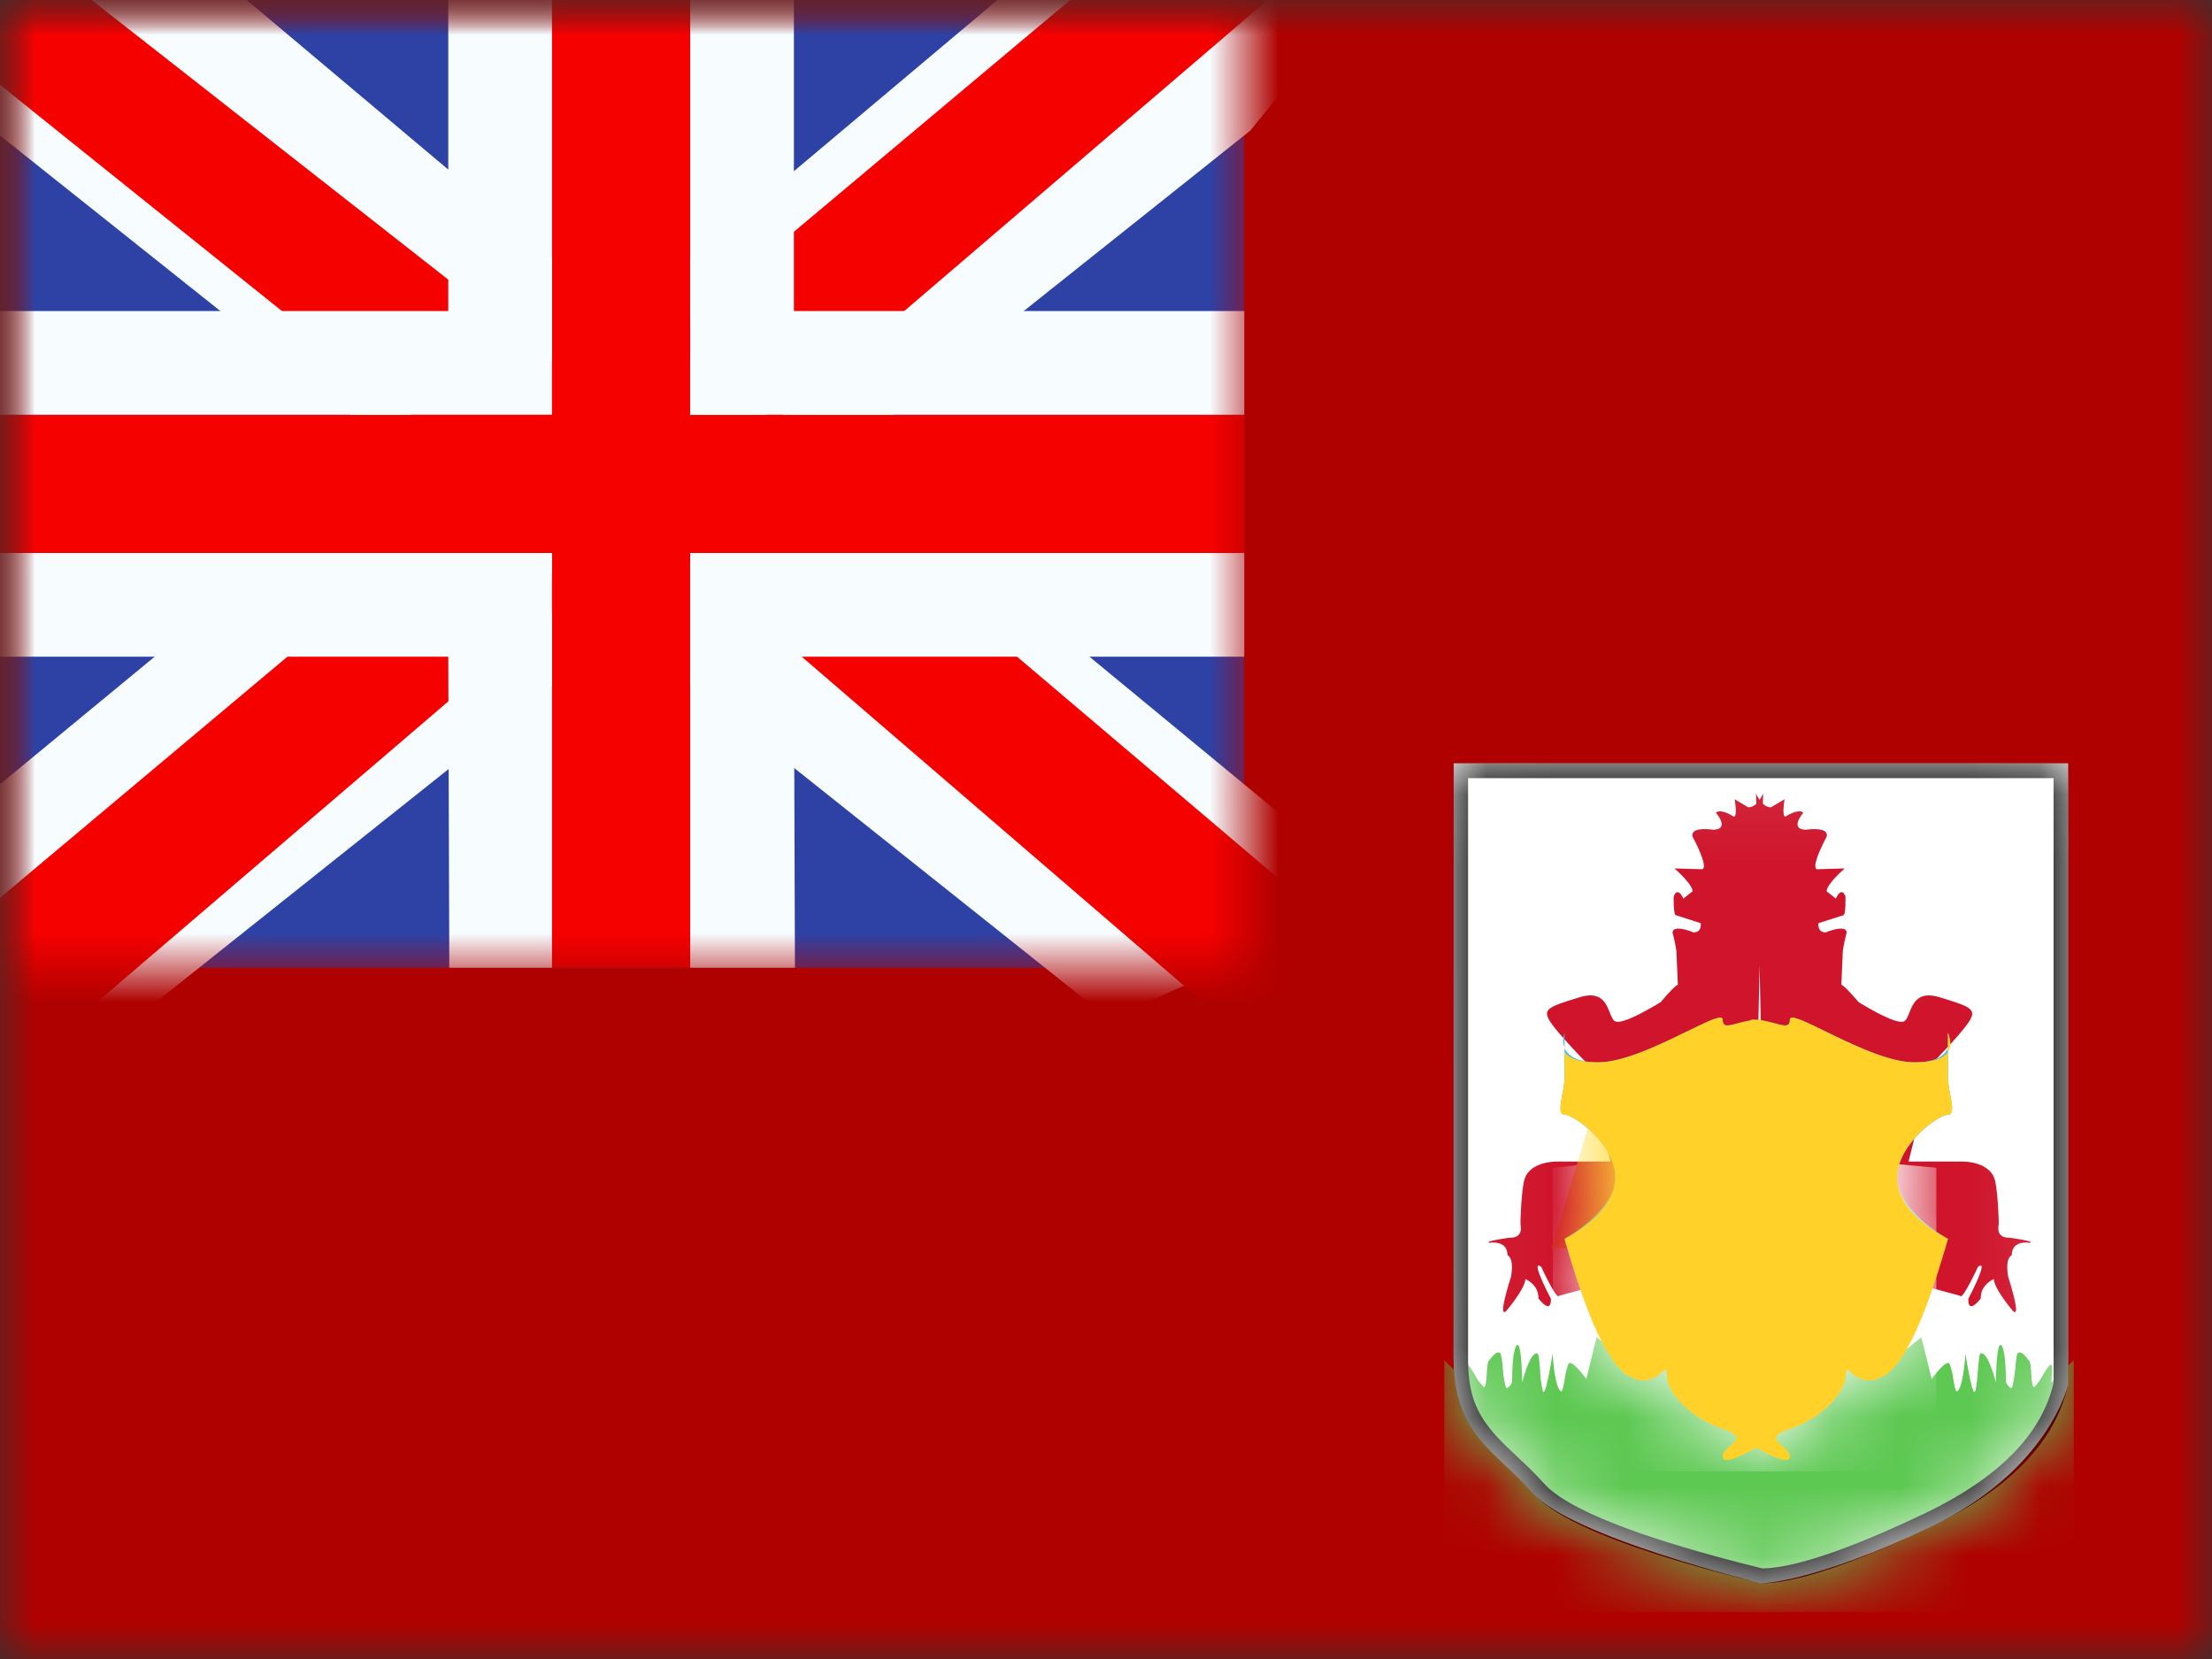 <svg xmlns="http://www.w3.org/2000/svg" width="32" height="24" fill="none" viewBox="0 0 32 24"><rect x="0" y="0" width="32" height="24" fill="#333333" stroke="none"/><g clip-path="url(#a)"><mask id="b" width="32" height="24" x="0" y="0" maskUnits="userSpaceOnUse" style="mask-type:luminance"><path fill="#fff" d="M32 0H0v24h32z"/></mask><g mask="url(#b)"><path fill="#fff" d="M32 0H0v24h32z"/><path fill="#AF0100" fill-rule="evenodd" d="M0 0v24h32V0z" clip-rule="evenodd"/><mask id="c" width="32" height="24" x="0" y="0" maskUnits="userSpaceOnUse" style="mask-type:luminance"><path fill="#fff" fill-rule="evenodd" d="M0 0v24h32V0z" clip-rule="evenodd"/></mask><g mask="url(#c)"><path fill="#fff" fill-rule="evenodd" d="M21.03 11.043h8.888v8.99s-.276 1.237-1.987 2.055c-1.711.817-2.457.817-2.457.817s-2.726-.67-3.29-1.297c-.563-.627-1.155-.859-1.155-1.955z" clip-rule="evenodd"/><mask id="d" width="9" height="12" x="21" y="11" maskUnits="userSpaceOnUse" style="mask-type:luminance"><path fill="#fff" fill-rule="evenodd" d="M21.03 11.043h8.888v8.99s-.276 1.237-1.987 2.055c-1.711.817-2.457.817-2.457.817s-2.726-.67-3.29-1.297c-.563-.627-1.155-.859-1.155-1.955z" clip-rule="evenodd"/></mask><g mask="url(#d)"><path fill="#CF142B" fill-rule="evenodd" d="M25.455 11.57a.5.5 0 0 0 .051-.093l-.003.15c.032.03.071.052.117.052l.197-.117s-.045.258.014.25c0 0 .184-.12.257-.055 0 0-.214.245.043.246 0 0 .324-.052.296.098 0 0-.243.446-.14.474l.4-.012s-.269.234-.261.332l.133.105s.075-.185.138-.034c0 0 .009.275-.033.275l-.357.114s-.022.134.105.134c0 0 .294-.125.303.002 0 0-.04.146-.056.27 0 0-.019.448-.022.487 0 0 .024-.017.248.247 0 0 .565.357.669.275.028-.022.047-.069.068-.121.056-.138.128-.318.44-.221h.003c.43.134.534.166.426.342s-.523.596-.523.596l-.358 1.438h.768c.232 0 .444.09.485.282s.052.565.052.61l-.002.024c-.008.062-.022.186.161.186 0 0 .367.048.291.074 0 0-.26-.05-.262.18 0 0-.1.029-.051.312 0 0 .201.62.067.492 0 0-.274-.323-.274-.46 0 0-.196.077-.19.28 0 0-.186.248-.18.005 0 0 .314-.596.139-.461 0 0-.228.492-.258.417l-.844-.228-.321 1.415s.086.265.322.265a.6.6 0 0 0 .23-.063c.122-.054.223-.099.32.063.151.254.219.278.293.278.075 0 .163.098.12.246-.045.15-.241.262-.327.262-.032 0-.024.026-.013.06.018.059.043.138-.117.138a1 1 0 0 1-.254-.03c-.064-.015-.127-.03-.253-.03h-.087c-.217.003-.401.005-.401-.138 0-.14-.167-.262-.315-.371l-.072-.054c-.159-.122-.506-1.498-.506-1.498l-.656-4.133-.02-.96-.02.96-.655 4.133s-.347 1.376-.507 1.498l-.071.053c-.148.11-.315.233-.315.372 0 .143-.184.14-.401.138h-.088c-.126 0-.189.015-.252.03a1 1 0 0 1-.254.03c-.16 0-.135-.08-.117-.137.01-.035.019-.061-.013-.061-.086 0-.283-.113-.326-.262-.044-.148.043-.246.118-.246s.143-.024.294-.278c.097-.162.198-.117.32-.063.069.03.145.063.23.063.236 0 .322-.265.322-.265l-.322-1.415-.844.228c-.03.075-.257-.417-.257-.417-.176-.135.139.46.139.46.005.244-.18-.005-.18-.005.006-.202-.19-.279-.19-.279 0 .137-.275.46-.275.46-.134.127.068-.492.068-.492.049-.283-.051-.313-.051-.313-.002-.229-.262-.179-.262-.179-.077-.026.29-.074.29-.074.184 0 .17-.124.162-.186l-.002-.024c0-.045.01-.418.052-.61.04-.192.253-.282.485-.282h.768l-.359-1.438s-.413-.42-.522-.596-.004-.208.425-.341l.003-.001c.313-.097.385.083.44.22.022.053.04.1.069.122.104.082.67-.275.67-.275.223-.264.246-.247.246-.247l-.021-.487c-.017-.124-.056-.27-.056-.27.008-.127.303-.002.303-.002.127 0 .104-.134.104-.134l-.356-.114c-.042 0-.034-.275-.034-.275.064-.15.139.034.139.034l.133-.105c.007-.098-.261-.332-.261-.332l.4.012c.103-.028-.14-.474-.14-.474-.028-.15.295-.098.295-.098.258-.001.044-.246.044-.246.073-.066.257.056.257.056.06.007.014-.251.014-.251l.197.117a.17.17 0 0 0 .117-.052l-.004-.15s.018.046.051.094" clip-rule="evenodd"/><path fill="#5DC852" fill-rule="evenodd" d="m21.222 20-.328-.322v3.642H30v-3.642l-.327.321c.05-.384-.025-.26-.114-.113-.042.07-.087.145-.124.175-.035.027-.043-.085-.05-.195-.007-.097-.014-.193-.039-.188 0 0-.099-.158-.16-.099-.012.012-.02.1-.031.2a2 2 0 0 1-.043.282c-.022.062-.093-.062-.093-.062s.004-.467-.068-.537c-.071-.07-.078.537-.078.537s-.11-.45-.22-.42c-.02.006-.029.123-.04.25-.01.123-.02.254-.04.299-.042.091-.14-.549-.14-.549s-.03.525-.127.549c-.016.004-.031-.08-.048-.174a1 1 0 0 0-.055-.224c-.045-.075-.258.218-.258.218l-.15-.604-.411.334H23.51l-.412-.334-.149.604s-.213-.293-.258-.218a1 1 0 0 0-.055.224c-.017.093-.032.178-.048.174-.098-.024-.127-.549-.127-.549s-.098.64-.14.549a1.4 1.4 0 0 1-.041-.3c-.01-.126-.02-.243-.039-.248-.11-.03-.22.42-.22.42s-.007-.608-.078-.538c-.072.07-.068.537-.068.537s-.07.124-.093.062a1.6 1.6 0 0 1-.043-.282 1 1 0 0 0-.031-.2c-.061-.06-.16.099-.16.099-.025-.005-.032.09-.039.188-.008.11-.016.222-.05.195a.8.8 0 0 1-.125-.175c-.088-.148-.162-.271-.113.113" clip-rule="evenodd"/><path fill="#4ABCE6" fill-rule="evenodd" d="M28.18 14.94s.043.11 0 .218zm-2.694-.178c.074.01.14.029.196.044.132.036.212.057.212-.055 0-.082.216.024.514.17.389.19.916.447 1.286.447.322 0 .445-.104.486-.21v.425c0 .076.017.166.033.251.029.155.054.293-.033.293-.134 0-.734.422-.734.909 0 .486.734.886.734.886s-.486 1.712-.912 1.974c-.258.158-.411.028-.492-.04-.052-.045-.073-.063-.073.04 0 .261-.37.63-.81.776-.284.094-.2.166-.106.248.052.045.107.092.107.148 0 .126-.348-.05-.487-.126-.14.076-.486.252-.486.126 0-.056.055-.103.106-.148.095-.082.178-.154-.106-.248-.44-.146-.81-.515-.81-.776 0-.103-.02-.085-.073-.04-.08.068-.234.198-.492.04-.426-.262-.912-1.974-.912-1.974s.734-.4.734-.886c0-.487-.6-.91-.734-.91-.087 0-.061-.137-.033-.292.016-.085.033-.175.033-.25v-.426c.041.106.164.21.486.21.37 0 .898-.258 1.286-.447.299-.146.515-.252.515-.17 0 .112.08.09.21.055.058-.015.124-.033.197-.044q.011-.01.022-.01l.057.001.057-.002q.012 0 .022.01m-2.852.177s-.043.11 0 .22z" clip-rule="evenodd"/><mask id="e" width="7" height="8" x="22" y="14" maskUnits="userSpaceOnUse" style="mask-type:luminance"><path fill="#fff" fill-rule="evenodd" d="M28.18 14.94s.043.11 0 .218zm-2.694-.178c.074.01.14.029.196.044.132.036.212.057.212-.055 0-.082.216.024.514.17.389.19.916.447 1.286.447.322 0 .445-.104.486-.21v.425c0 .076.017.166.033.251.029.155.054.293-.033.293-.134 0-.734.422-.734.909 0 .486.734.886.734.886s-.486 1.712-.912 1.974c-.258.158-.411.028-.492-.04-.052-.045-.073-.063-.073.04 0 .261-.37.63-.81.776-.284.094-.2.166-.106.248.052.045.107.092.107.148 0 .126-.348-.05-.487-.126-.14.076-.486.252-.486.126 0-.056.055-.103.106-.148.095-.082.178-.154-.106-.248-.44-.146-.81-.515-.81-.776 0-.103-.02-.085-.073-.04-.08.068-.234.198-.492.04-.426-.262-.912-1.974-.912-1.974s.734-.4.734-.886c0-.487-.6-.91-.734-.91-.087 0-.061-.137-.033-.292.016-.085.033-.175.033-.25v-.426c.041.106.164.21.486.21.37 0 .898-.258 1.286-.447.299-.146.515-.252.515-.17 0 .112.08.09.21.055.058-.015.124-.033.197-.044q.011-.01.022-.01l.057.001.057-.002q.012 0 .022.01m-2.852.177s-.043.11 0 .22z" clip-rule="evenodd"/></mask><g fill-rule="evenodd" clip-rule="evenodd" mask="url(#e)"><path fill="#fff" d="M22.465 16.893s2.186-.233 3.47-.233.594.08 1.087.135c.494.055.99.098.99.098v4.393h-5.547z"/><path fill="#FFDA3A" d="M22.985 16.272s-.178-.35.547-.476c.724-.125.949-.178 1.224.149.274.327.833 1.733.416 2.111-.416.378-.707.776-.872.637-.164-.138.188-.637-.683-.637h-1.17z"/><path fill="#B35A1F" d="m26.658 16.61-1.563.48s.141 1.067-.262 1.067-.575-2.31-.575-2.31h-.166l.53 2.54-.364.236 1.117.496 1.892-.962z"/></g><path fill="#FFD129" fill-rule="evenodd" d="M24.406 14.92c-.388.19-.916.448-1.286.448q-.387 0-.486-.15v.365c0 .076-.017.166-.033.251-.028.155-.054.293.033.293.134 0 .734.422.734.909q0 .487-.734.886.486 1.712.912 1.974c.228.14.375.054.465-.018l.027-.022c.052-.045.074-.063.074.04l.002.034c.03.259.386.602.807.742.284.094.2.166.106.248-.051.045-.106.092-.106.148q0 .15.486-.125.486.274.486.125c0-.056-.054-.103-.106-.148-.095-.082-.178-.154.107-.248.42-.14.776-.483.807-.748l.002-.028c0-.103.021-.085.076-.038l.028.023c.087.07.233.155.461.015q.426-.262.912-1.974-.734-.4-.734-.886c0-.487.6-.91.734-.91.087 0 .062-.137.033-.292a1.5 1.5 0 0 1-.033-.25v-.367q.069-.104 0-.278v.278q-.099.15-.486.151c-.37 0-.897-.258-1.286-.447-.298-.146-.515-.252-.515-.17 0 .112-.079.09-.21.055a2 2 0 0 0-.193-.044.04.04 0 0 0-.026-.01l-.057.001-.057-.002a.04.04 0 0 0-.026.011 2 2 0 0 0-.192.044c-.132.036-.211.057-.211-.055 0-.082-.216.024-.515.17" clip-rule="evenodd"/><path fill="#000" fill-rule="evenodd" d="M29.918 11.043h-8.889v8.61c0 .845.352 1.177.772 1.572.124.117.255.24.384.383q.563.627 3.289 1.297.745 0 2.457-.817 1.71-.817 1.987-2.055zm-8.11 9.897c-.419-.406-.57-.7-.57-1.287v-8.396h8.47v8.751c-.174.742-.79 1.371-1.865 1.886-1.096.523-1.884.787-2.346.796-1.76-.434-2.823-.854-3.158-1.227l-.082-.088a6 6 0 0 0-.233-.231z" clip-rule="evenodd"/></g><mask id="f" width="18" height="14" x="0" y="0" maskUnits="userSpaceOnUse" style="mask-type:luminance"><path fill="#fff" d="M18 0H0v14h18z"/></mask><g mask="url(#f)"><path fill="#2E42A5" d="M18 0H0v14h18z"/><path fill="#F7FCFF" d="m-2.006 13 3.961 1.737L18.088 1.889l2.09-2.582-4.236-.58-6.58 5.536-5.297 3.73z"/><path fill="#F50100" d="m-1.463 14.216 2.018 1.008L19.428-.934h-2.833z"/><path fill="#F7FCFF" d="m20.004 13-3.961 1.737L-.09 1.889-2.18-.693l4.236-.58 6.58 5.536 5.297 3.73z"/><path fill="#F50100" d="m19.869 13.874-2.018 1.008-8.037-6.918-2.382-.773-9.813-7.875H.453l9.806 7.688 2.605.927z"/><path fill="#F50100" fill-rule="evenodd" d="M9.985 0h-2v6H0v2h7.985v6h2V8H18V6H9.985z" clip-rule="evenodd"/><path fill="#F7FCFF" fill-rule="evenodd" d="M6.485 0h5v4.5H18v5h-6.515L11.5 14h-5l-.015-4.5H0v-5h6.485zm1.5 6H0v2h7.985v6h2V8H18V6H9.985V0h-2z" clip-rule="evenodd"/></g></g></g></g><defs><clipPath id="a"><path fill="#fff" d="M0 0h32v24H0z"/></clipPath></defs></svg>